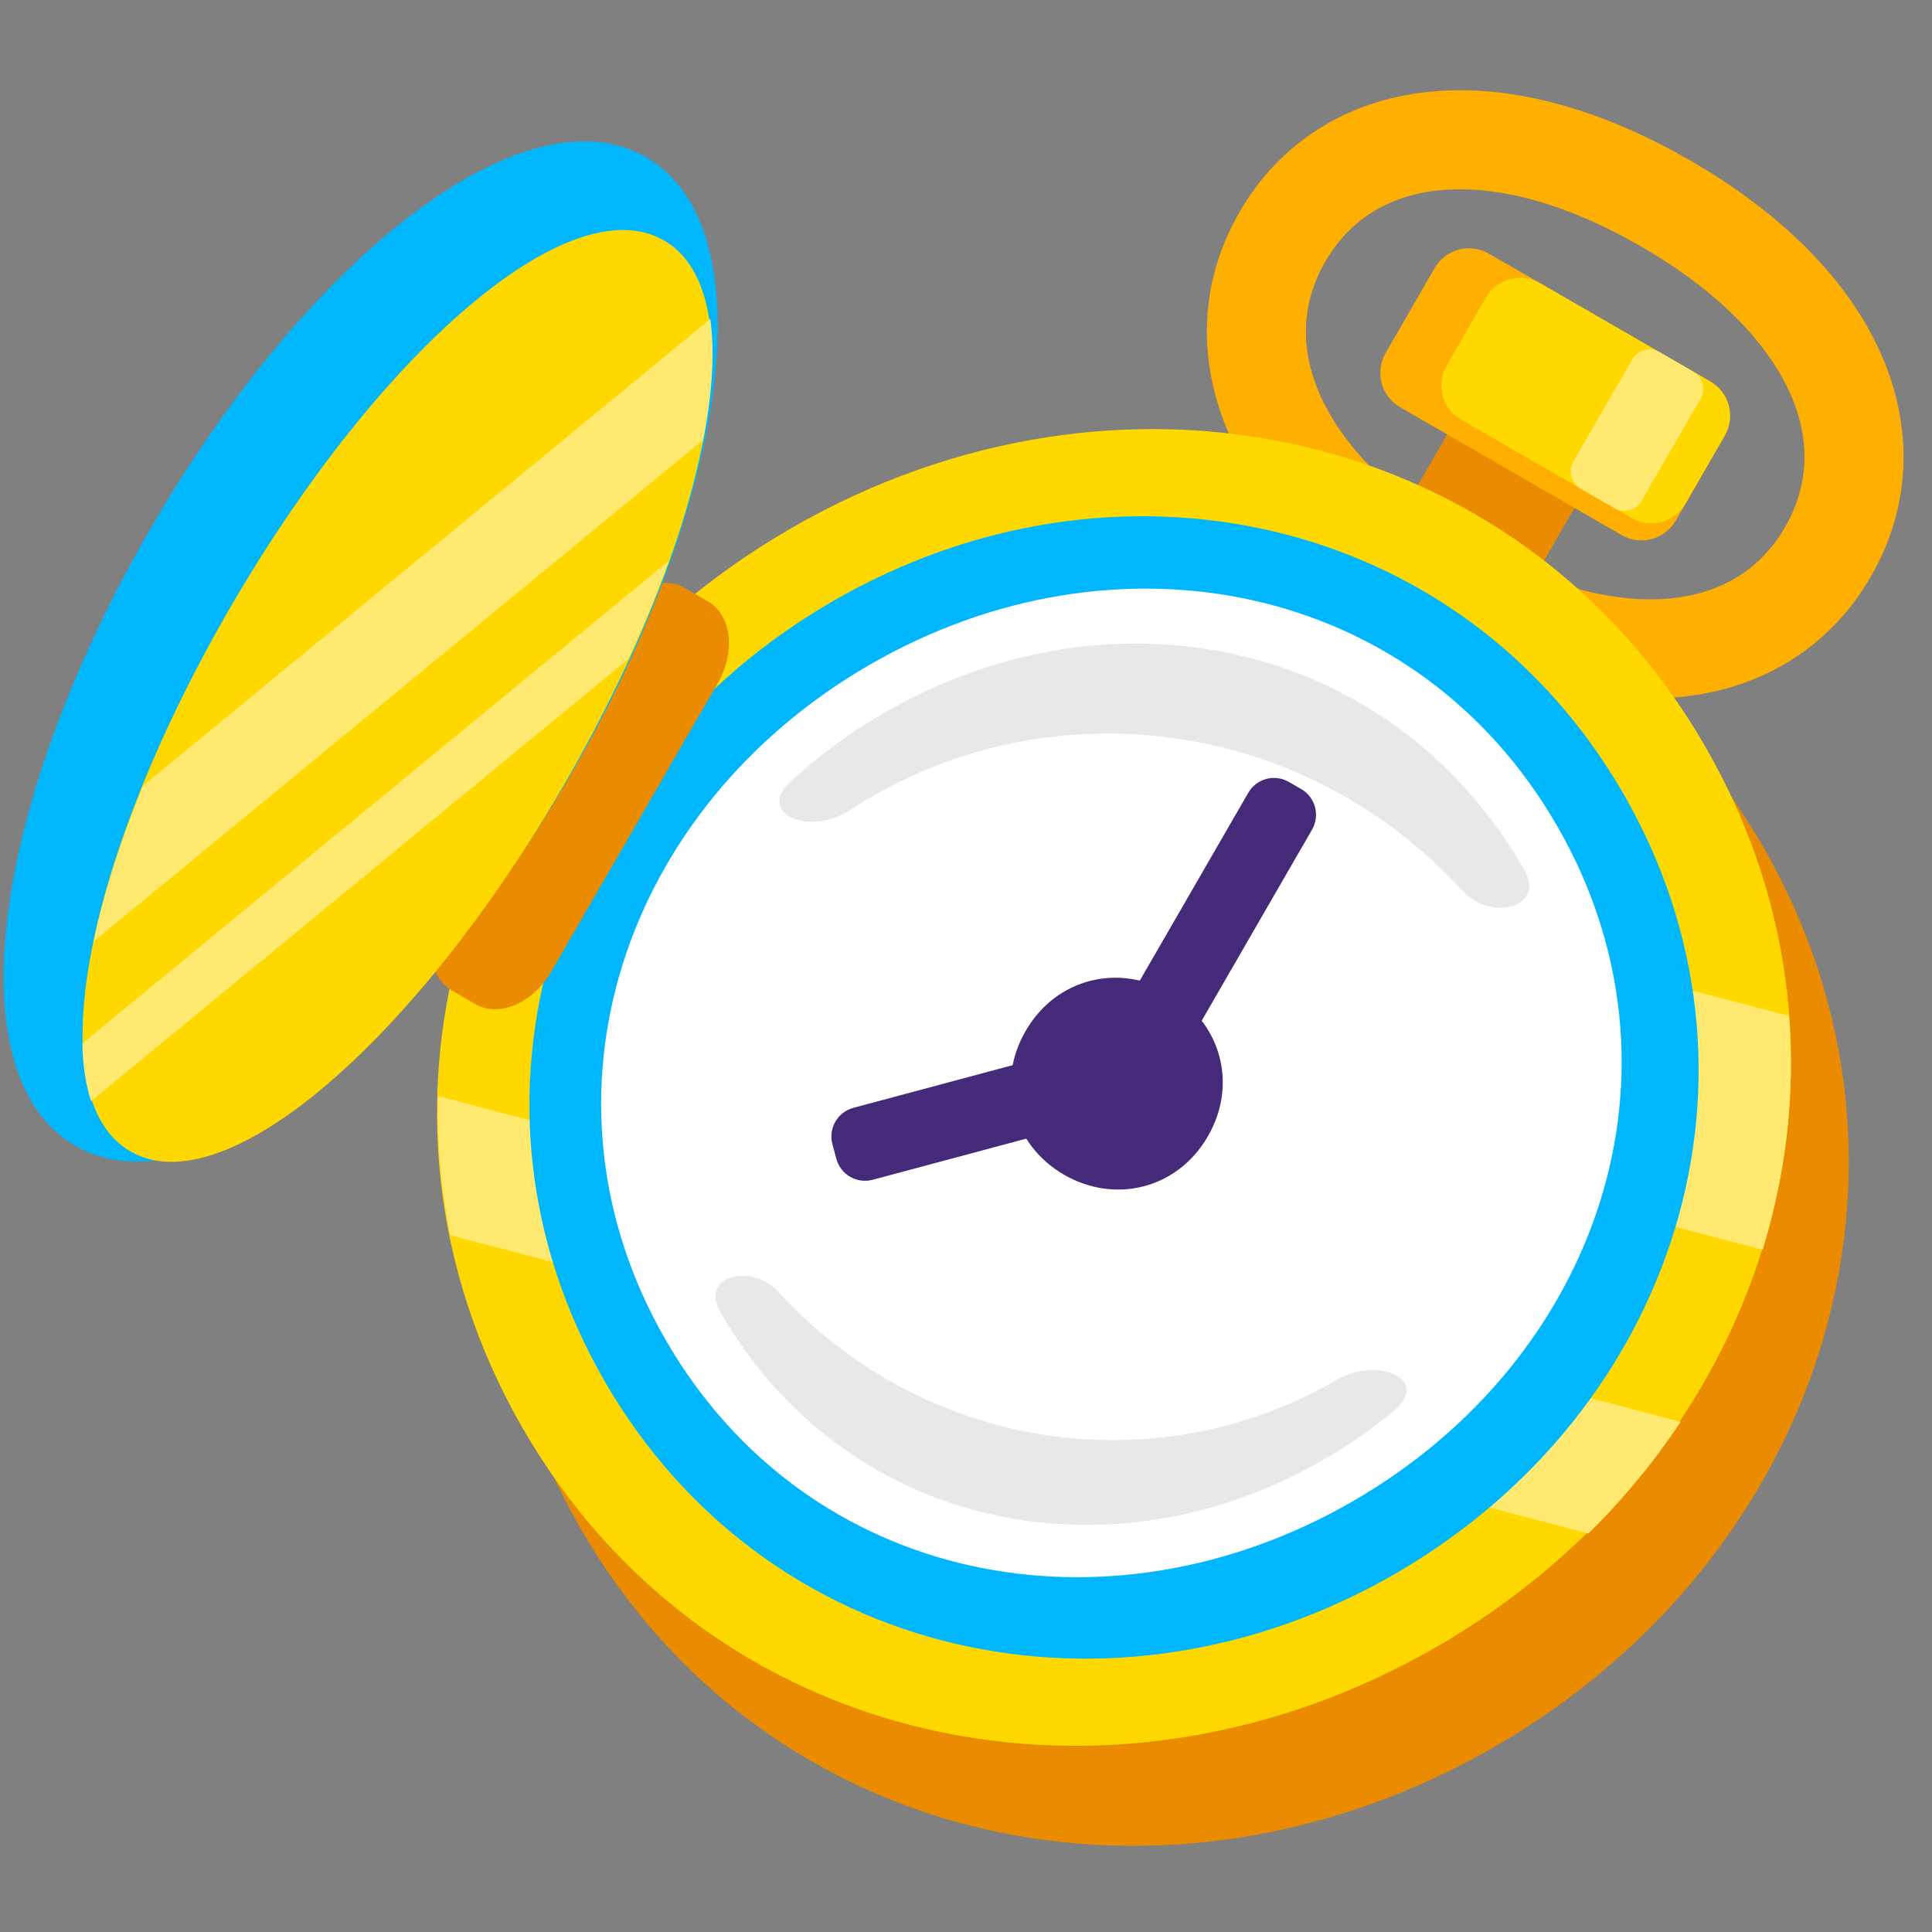 
<svg width="42" height="42" viewBox="0 0 42 42" fill="none" xmlns="http://www.w3.org/2000/svg">
<rect x="0" y="0" width="42" height="42" fill="#808080" stroke="none"/>
<g clip-path="url(#clip0_618_4078)">
<path fill-rule="evenodd" clip-rule="evenodd" d="M38.922 8.565C39.373 9.588 39.317 10.574 38.807 11.458C38.296 12.342 37.471 12.884 36.359 13.004C35.214 13.128 33.707 12.805 31.95 11.791C30.194 10.777 29.16 9.633 28.695 8.58C28.244 7.557 28.3 6.571 28.811 5.687C29.321 4.803 30.147 4.261 31.258 4.14C32.403 4.016 33.91 4.339 35.667 5.353C37.424 6.368 38.457 7.511 38.922 8.565ZM40.892 7.696C40.19 6.105 38.766 4.656 36.744 3.489C34.721 2.321 32.755 1.812 31.026 2C29.264 2.191 27.816 3.103 26.946 4.61C26.076 6.117 26.01 7.827 26.725 9.449C27.427 11.04 28.851 12.488 30.873 13.656C32.896 14.824 34.862 15.332 36.591 15.145C38.353 14.954 39.801 14.041 40.671 12.534C41.541 11.028 41.608 9.317 40.892 7.696Z" fill="#FFAF00"/>
<path d="M34.305 10.908C34.543 10.496 34.402 9.969 33.99 9.731L32.714 8.995C32.302 8.757 31.775 8.898 31.538 9.31L29.546 12.76C29.308 13.172 29.449 13.699 29.861 13.937L31.137 14.673C31.549 14.911 32.075 14.77 32.313 14.358L34.305 10.908Z" fill="#EB8C00"/>
<path d="M37.495 9.469C37.733 9.057 37.592 8.531 37.18 8.293L32.365 5.513C31.953 5.275 31.426 5.416 31.188 5.828L30.122 7.675C29.884 8.087 30.025 8.614 30.437 8.852L35.252 11.632C35.664 11.87 36.191 11.729 36.429 11.317L37.495 9.469Z" fill="#FFAF00"/>
<path d="M37.495 9.469C37.733 9.057 37.592 8.531 37.18 8.293L33.478 6.155C33.066 5.917 32.539 6.059 32.301 6.471L31.449 7.947C31.211 8.359 31.352 8.886 31.764 9.123L35.467 11.261C35.879 11.499 36.405 11.358 36.643 10.946L37.495 9.469Z" fill="#FFD800"/>
<path d="M36.969 8.668C37.088 8.462 37.017 8.199 36.811 8.08L36.073 7.653C35.867 7.535 35.604 7.605 35.485 7.811L34.202 10.033C34.083 10.239 34.153 10.503 34.359 10.621L35.097 11.048C35.303 11.167 35.567 11.096 35.686 10.89L36.969 8.668Z" fill="#FFE971"/>
<path d="M12.624 33.233C16.666 40.235 25.396 42.069 32.492 37.972C39.589 33.875 42.365 25.398 38.322 18.396C34.28 11.395 25.551 9.56 18.454 13.658C11.358 17.755 8.582 26.232 12.624 33.233Z" fill="#EB8C00"/>
<path d="M11.369 31.059C15.411 38.06 24.14 39.895 31.237 35.797C38.333 31.7 41.109 23.223 37.067 16.222C33.025 9.22 24.295 7.386 17.199 11.483C10.102 15.58 7.326 24.057 11.369 31.059Z" fill="#FFD800"/>
<path fill-rule="evenodd" clip-rule="evenodd" d="M10.241 19.809C10.79 18.174 11.644 16.625 12.77 15.239L38.892 22.085C39.026 23.81 38.824 25.529 38.318 27.169L10.241 19.809ZM34.53 33.337C35.292 32.587 35.963 31.772 36.537 30.909L9.526 23.829C9.5 24.834 9.586 25.846 9.791 26.853L34.53 33.337Z" fill="#FFE971"/>
<path d="M13.148 30.032C16.664 36.122 24.21 37.746 30.324 34.216C36.438 30.686 38.804 23.34 35.288 17.249C31.771 11.158 24.226 9.535 18.112 13.065C11.998 16.594 9.631 23.941 13.148 30.032Z" fill="#00b7fe"/>
<path d="M14.474 29.134C17.538 34.441 24.061 35.723 29.411 32.635C34.76 29.546 36.911 23.256 33.847 17.949C30.783 12.642 24.26 11.36 18.911 14.448C13.561 17.537 11.41 23.827 14.474 29.134Z" fill="white"/>
<path d="M17.192 16.983C16.425 17.69 17.597 18.187 18.469 17.615C20.094 16.55 22.04 15.936 24.134 15.947C27.151 15.962 29.873 17.271 31.779 19.349C32.426 20.055 33.61 19.727 33.132 18.898C30.242 13.893 24.171 12.638 19.224 15.494C18.476 15.926 17.797 16.427 17.192 16.983Z" fill="#E7E8E8"/>
<path d="M30.309 30.663C31.11 29.994 29.957 29.474 29.056 29.999C27.615 30.838 25.938 31.315 24.145 31.306C21.3 31.292 18.732 30.058 16.935 28.099C16.325 27.433 15.208 27.743 15.66 28.524C18.384 33.243 24.11 34.426 28.775 31.732C29.327 31.414 29.84 31.055 30.309 30.663Z" fill="#E7E8E8"/>
<path d="M28.523 18.035C28.701 17.726 28.595 17.331 28.286 17.153L28.018 16.998C27.709 16.82 27.314 16.925 27.136 17.235L24.578 21.664C24.4 21.973 24.506 22.368 24.815 22.546L25.083 22.701C25.392 22.88 25.787 22.774 25.965 22.465L28.523 18.035Z" fill="#452A7A"/>
<path d="M18.553 24.083C18.208 24.175 18.004 24.529 18.096 24.874L18.181 25.19C18.273 25.535 18.628 25.74 18.972 25.647L22.975 24.575C23.319 24.482 23.524 24.128 23.431 23.784L23.347 23.467C23.254 23.123 22.9 22.918 22.555 23.011L18.553 24.083Z" fill="#452A7A"/>
<path d="M22.296 22.413C22.963 21.257 24.327 20.944 25.421 21.576C26.516 22.207 26.927 23.545 26.259 24.701C25.591 25.858 24.228 26.171 23.133 25.539C22.039 24.907 21.628 23.57 22.296 22.413Z" fill="#452A7A"/>
<path d="M14.886 12.782C14.371 12.485 13.633 12.8 13.237 13.486L9.615 19.758C9.219 20.444 9.316 21.241 9.831 21.538L10.332 21.828C10.848 22.125 11.586 21.81 11.982 21.125L15.603 14.852C15.999 14.166 15.903 13.369 15.388 13.072L14.886 12.782Z" fill="#EB8C00"/>
<path d="M1.637 24.908C-1.003 23.384 -0.169 17.451 3.257 11.517C6.683 5.582 11.405 1.894 14.044 3.418C16.684 4.942 15.851 10.875 12.424 16.809C8.998 22.744 4.277 26.432 1.637 24.908Z" fill="#00b7fe"/>
<path d="M2.844 25.035C0.79 23.864 1.871 18.567 5.07 13.096C8.268 7.625 12.374 4.052 14.428 5.223C16.482 6.393 15.401 11.691 12.202 17.162C9.003 22.633 4.897 26.205 2.844 25.035Z" fill="#FFD800"/>
<path fill-rule="evenodd" clip-rule="evenodd" d="M2.034 20.47C2.254 19.438 2.618 18.291 3.112 17.08L15.441 6.934C15.542 7.659 15.486 8.553 15.286 9.564L2.034 20.47ZM13.657 14.33C13.995 13.597 14.29 12.881 14.539 12.191L1.79 22.683C1.8 23.158 1.862 23.58 1.98 23.939L13.657 14.33Z" fill="#FFE971"/>
</g>
<defs>
<clipPath id="clip0_618_4078">
<rect width="42" height="42" fill="white" transform="matrix(-1 0 0 1 42 0)"/>
</clipPath>
</defs>
</svg>
